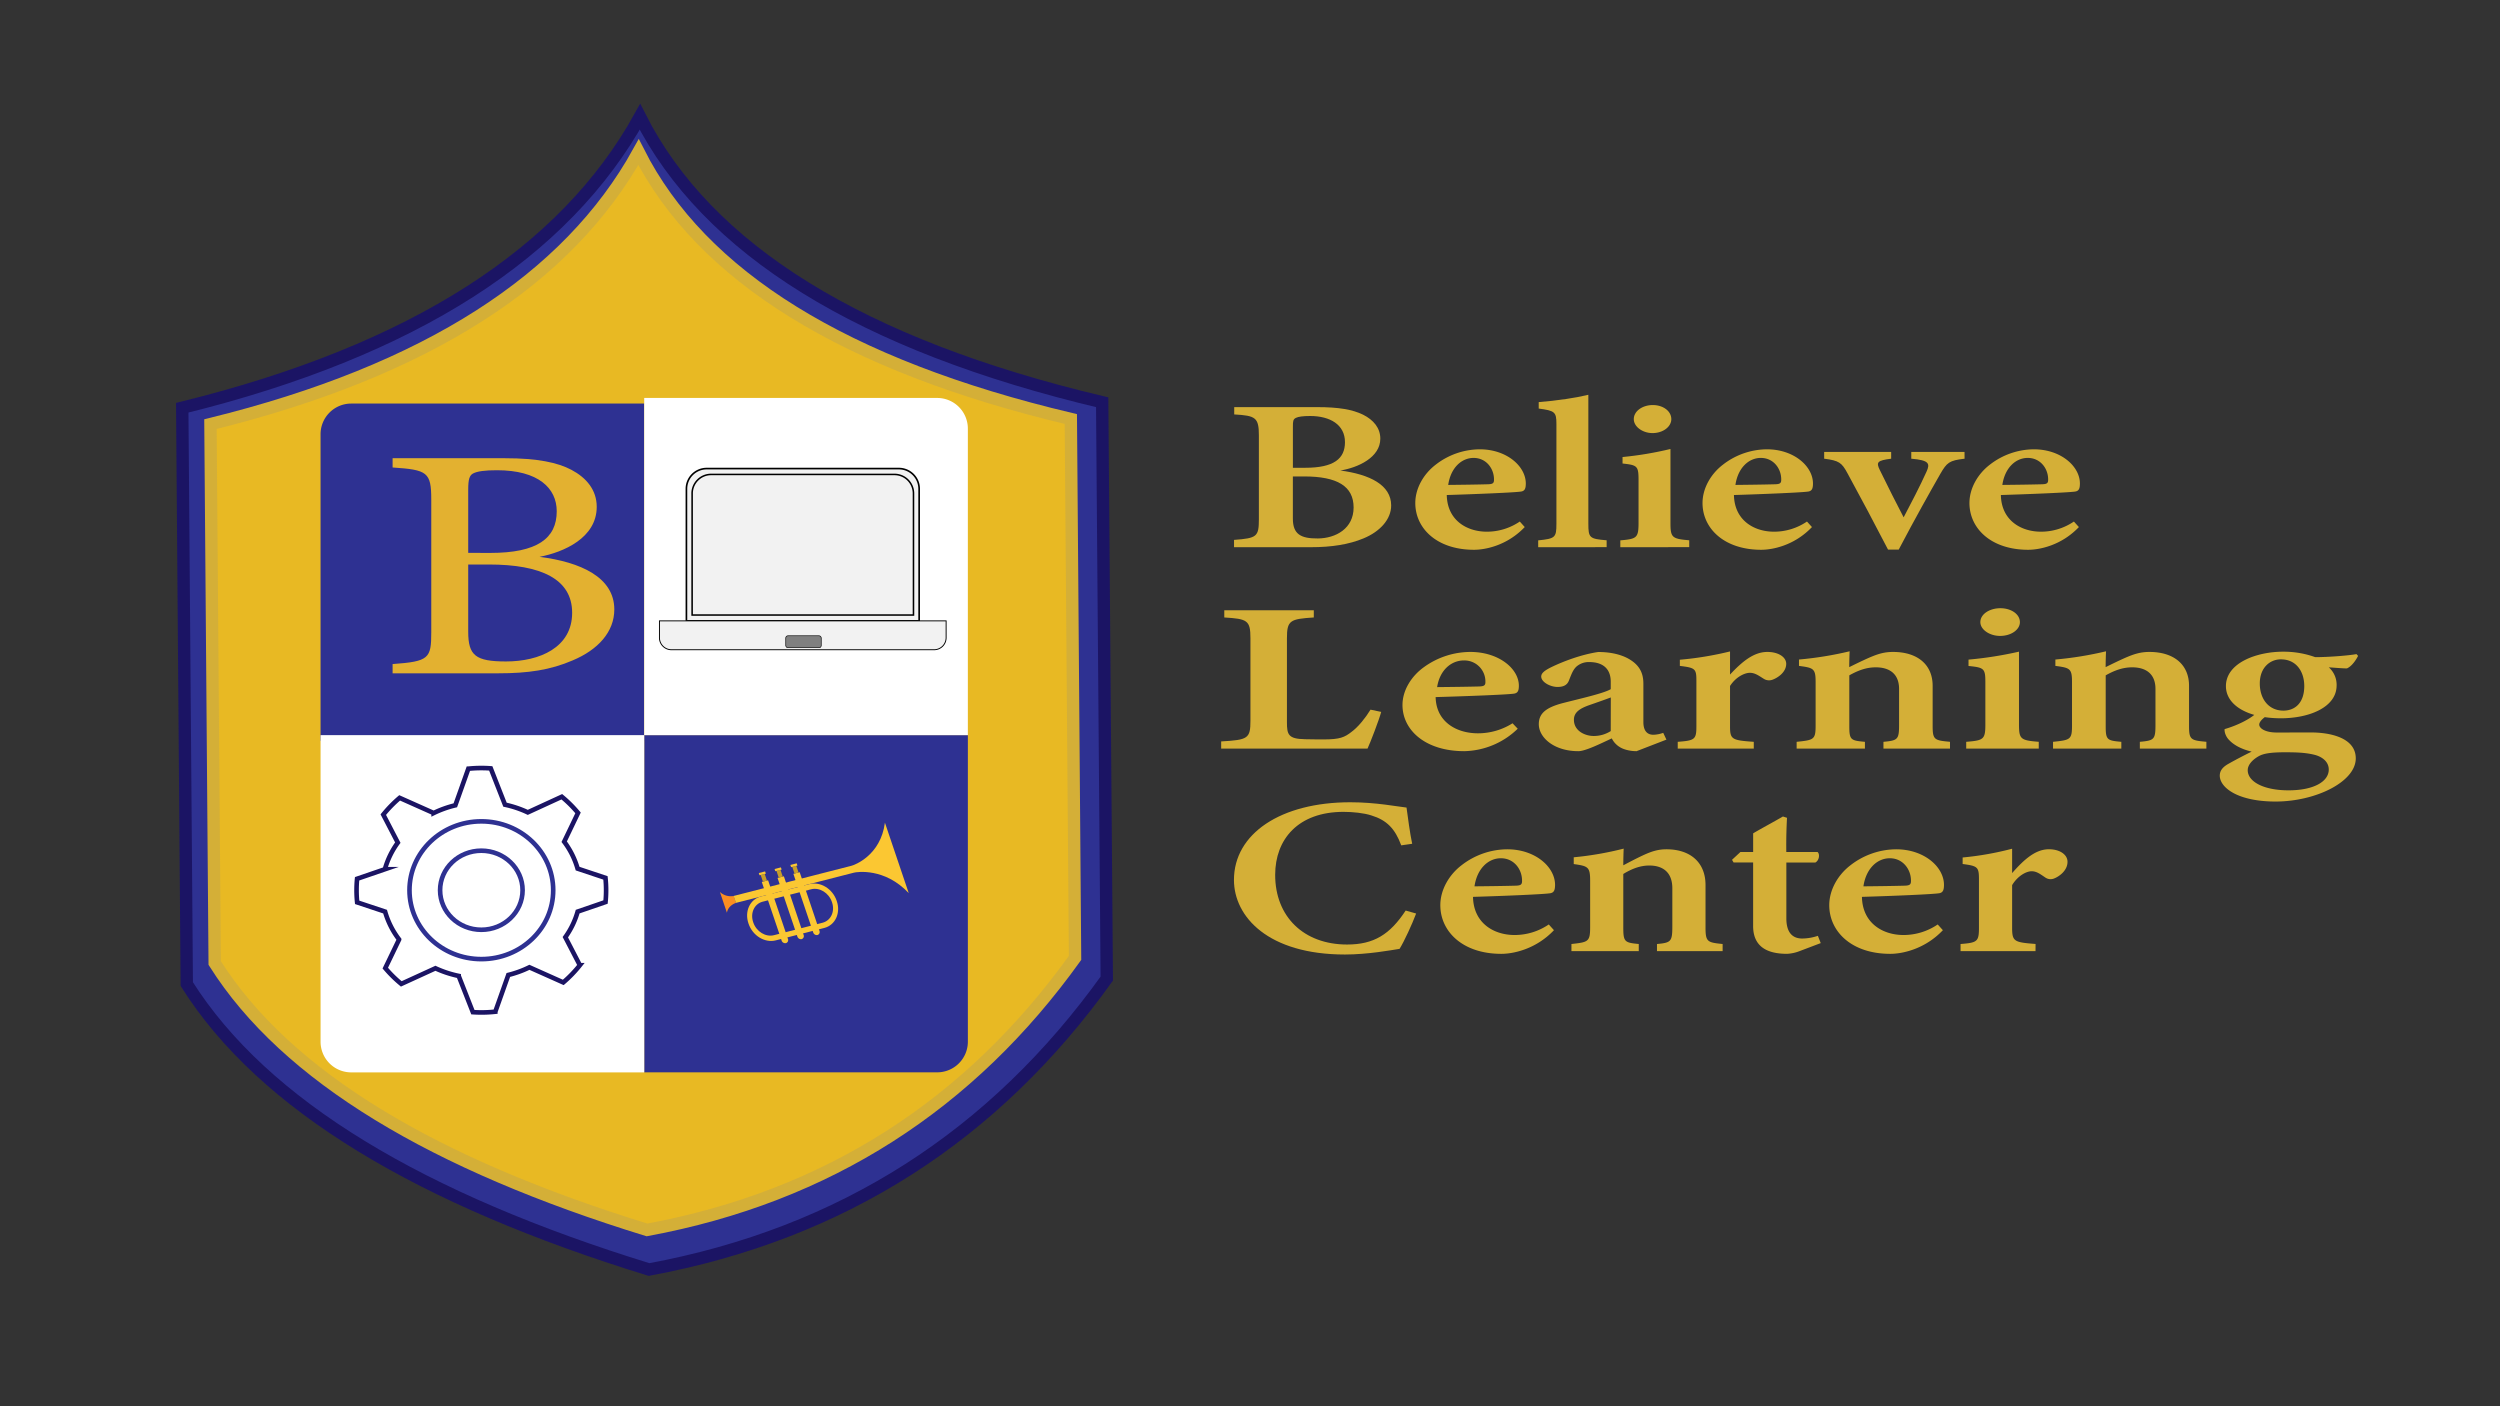 <svg id="Layer_1" data-name="Layer 1" xmlns="http://www.w3.org/2000/svg" viewBox="0 0 1920 1080"><rect x="0" y="0" width="1920" height="1080" fill="#333333" stroke="none"/><defs><style>.cls-1,.cls-6{fill:#fff;}.cls-1,.cls-10,.cls-7,.cls-8,.cls-9{stroke:#000;}.cls-1,.cls-10,.cls-14,.cls-15,.cls-2,.cls-3,.cls-7,.cls-8,.cls-9{stroke-miterlimit:10;}.cls-1{stroke-width:4.02px;}.cls-2,.cls-4{fill:#2e3192;}.cls-15,.cls-2{stroke:#1b1464;}.cls-2,.cls-3{stroke-width:9.5px;}.cls-3{fill:#e8b923;stroke:#d4af37;}.cls-5{fill:#e3b130;}.cls-7,.cls-8,.cls-9{fill:#f2f2f2;}.cls-7{stroke-width:1.28px;}.cls-8{stroke-width:1.2px;}.cls-9{stroke-width:0.72px;}.cls-10{fill:gray;stroke-width:0.48px;}.cls-11{fill:#fbc732;}.cls-12{fill:#c79e28;}.cls-13{fill:#fb8e21;}.cls-14,.cls-15{fill:none;stroke-width:3.55px;}.cls-14{stroke:#2e3192;}.cls-16{fill:#d4af37;}</style></defs><path class="cls-1" d="M489.36,506.15a10.32,10.32,0,0,1,10.79-.24"/><path class="cls-2" d="M850,751.57C763.69,872,647.19,947.44,498.44,975c-174.44-53.75-296-125.72-355-219.22l-3.48-442.64C318,269.25,433.69,194,491.48,89.71c51.54,101.8,169.19,175.17,355,219.22Z"/><path class="cls-3" d="M825.64,735.67C744.92,848.22,636,918.81,496.88,944.58c-163.13-50.26-276.81-117.55-332-205l-3.25-413.86c166.49-41,274.71-111.35,328.76-208.91,48.19,95.19,158.22,163.79,332,205Z"/><path class="cls-4" d="M269.74,309.94h225a0,0,0,0,1,0,0v259a0,0,0,0,1,0,0H246.19a0,0,0,0,1,0,0V333.49A23.55,23.55,0,0,1,269.74,309.94Z"/><path class="cls-5" d="M414.37,427.65c31.68,4.06,57.42,15.75,57.42,40.4,0,17.28-12.54,31-32,39.14-17.16,7.37-34,9.91-57.09,9.91H301.52V510c28-2,29.69-4.32,29.69-24.39V383.68c0-21.09-3-22.87-29.69-24.65v-7.11H388c24.75,0,40.26,3.3,50.82,8.89,11.55,6.1,19.47,15.5,19.47,28.46C458.26,413.16,432.85,424.09,414.37,427.65Zm-37.95-3c36.3,0,51.15-11.18,51.15-32,0-17.79-14.19-31.51-45.87-31.51-9.24,0-15.18.76-18.48,2.54-2.64,1.52-3.63,4.32-3.63,12.45V424.6Zm-16.83,60.48c0,18.29,5.61,22.87,29,22.87,25.74,0,50.82-10.67,50.82-37.36,0-25.92-23.76-37.1-64-37.1H359.59Z"/><path class="cls-4" d="M494.76,564.59H743.32a0,0,0,0,1,0,0V800a23.55,23.55,0,0,1-23.55,23.55h-225a0,0,0,0,1,0,0v-259A0,0,0,0,1,494.76,564.59Z"/><path class="cls-6" d="M494.76,305.63h225a23.55,23.55,0,0,1,23.55,23.55V564.59a0,0,0,0,1,0,0H494.76a0,0,0,0,1,0,0v-259A0,0,0,0,1,494.76,305.63Z"/><path class="cls-6" d="M246.19,564.59H494.76a0,0,0,0,1,0,0v259a0,0,0,0,1,0,0h-225A23.55,23.55,0,0,1,246.19,800V564.59A0,0,0,0,1,246.19,564.59Z"/><path class="cls-7" d="M542.74,359.87h147.6a15.57,15.57,0,0,1,15.57,15.57V476.82a0,0,0,0,1,0,0H527.17a0,0,0,0,1,0,0V375.44A15.57,15.57,0,0,1,542.74,359.87Z"/><path class="cls-8" d="M546.12,364.37H687A14.59,14.59,0,0,1,701.55,379v93.36a0,0,0,0,1,0,0h-170a0,0,0,0,1,0,0V379A14.59,14.59,0,0,1,546.12,364.37Z"/><path class="cls-9" d="M506.46,476.82H726.62a0,0,0,0,1,0,0v12.94A9.22,9.22,0,0,1,717.4,499H515.68a9.22,9.22,0,0,1-9.22-9.22V476.82A0,0,0,0,1,506.46,476.82Z"/><rect class="cls-10" x="603.46" y="488.28" width="27.25" height="9.17" rx="1.63"/><path class="cls-11" d="M589.9,676.07l-4.85,1.25,15.22,45a2.88,2.88,0,0,0,3.29,2h.05a2.42,2.42,0,0,0,1.51-3.25Z"/><polygon class="cls-12" points="587.3 671.18 584.19 671.98 585.92 677.09 589.03 676.3 587.3 671.18"/><polygon class="cls-11" points="587.59 669.25 582.74 670.5 583.32 672.2 588.17 670.96 587.59 669.25"/><path class="cls-11" d="M602,673l-4.85,1.25,15.22,45a2.89,2.89,0,0,0,3.29,2l0,0a2.42,2.42,0,0,0,1.51-3.25Z"/><polygon class="cls-12" points="599.43 668.07 596.32 668.87 598.05 673.98 601.16 673.19 599.43 668.07"/><polygon class="cls-11" points="599.73 666.15 594.87 667.39 595.45 669.09 600.3 667.85 599.73 666.15"/><path class="cls-11" d="M614.16,669.86l-4.85,1.24,15.22,45a2.89,2.89,0,0,0,3.29,2h0a2.42,2.42,0,0,0,1.51-3.25Z"/><polygon class="cls-12" points="611.56 664.97 608.45 665.76 610.18 670.88 613.29 670.08 611.56 664.97"/><polygon class="cls-11" points="611.86 663.04 607 664.28 607.58 665.99 612.43 664.74 611.86 663.04"/><path class="cls-13" d="M552.88,685l5.4,16c1-5.88,7-7.57,7-7.57l-1.8-5.32A12.18,12.18,0,0,1,552.88,685Z"/><path class="cls-11" d="M633.08,712.66l-37.31,9.55c-8.4,2.16-17.77-3.59-20.88-12.8l-.1-.29c-3.11-9.21,1.19-18.46,9.58-20.61L621.69,679c8.4-2.15,17.76,3.59,20.88,12.8l.1.3C645.78,701.26,641.48,710.5,633.08,712.66ZM585.72,692.5c-6.39,1.64-9.66,8.67-7.29,15.68l.1.3c2.37,7,9.5,11.38,15.89,9.74l37.32-9.56C638.13,707,641.4,700,639,693l-.1-.3c-2.37-7-9.5-11.38-15.89-9.74Z"/><path class="cls-11" d="M654,664.89l-90.58,23.2,1.8,5.32,90.58-23.2c2.14-.55,23.59-4,42.11,15.71l-18.29-54.1C676.33,657.12,656.16,664.34,654,664.89Z"/><ellipse class="cls-14" cx="369.67" cy="683.7" rx="55.19" ry="52.9"/><ellipse class="cls-14" cx="369.67" cy="683.7" rx="31.68" ry="30.37"/><path class="cls-15" d="M443.65,700.12a63.25,63.25,0,0,1-9.48,19.65l11.17,21.53a94.68,94.68,0,0,1-12.75,13.2l-26-11.61a81.35,81.35,0,0,1-16.2,5.89l-10,28.21a101.37,101.37,0,0,1-10.65.57q-3.32,0-6.57-.22l-10.91-27.82a82.07,82.07,0,0,1-17.84-5.89l-26.23,12a94.55,94.55,0,0,1-12.3-12.12l10.61-22a63.9,63.9,0,0,1-10.75-21.38L274.3,693a89,89,0,0,1-.47-9.28c0-3,.13-5.92.42-8.82l21.35-7.32a63.73,63.73,0,0,1,9.92-20.43l-11.15-21.51a96.15,96.15,0,0,1,12.56-12.88l26.13,11.65a80.68,80.68,0,0,1,16.63-5.94l10-28.1a97.07,97.07,0,0,1,10-.51c2.43,0,4.83.08,7.21.26L387.83,618a80.19,80.19,0,0,1,17.51,5.9l26.13-12a94.19,94.19,0,0,1,12.46,12.4L433.3,646.44a63.63,63.63,0,0,1,10.3,20.65L465,674.23a92.52,92.52,0,0,1,.48,9.47,90.76,90.76,0,0,1-.44,9.07Z"/><path class="cls-16" d="M1029.42,361.35c22.4,3,39,11,39,26.85,0,10.61-8.5,20-21.2,25.27-11.29,4.69-24.51,6.78-40.48,6.78h-59v-5.61c17.55-1.32,19.08-2.38,19.08-16V334.44c0-13.85-2.55-15.22-18.94-16.16v-5.61h63.64c16.64,0,27.12,1.83,35.3,5.8,8,4,13.26,10.2,13.26,18.42C1060.1,351.27,1043,359.14,1029.42,361.35Zm-27-2.1c22.05,0,30.52-7,30.52-19.67,0-13.41-11.46-20.09-26.72-20.09-5.58,0-9.11.5-11,1.44-2.18,1.1-2.27,2.71-2.27,6.82v31.5Zm-9.5,39.07c0,11.91,6,15.32,19.21,15.22,13.87-.11,27.44-7.71,27.44-23.79,0-16.35-12.55-23.84-37.95-23.84h-8.7Z"/><path class="cls-16" d="M1171,404.78c-13.65,14.32-30.47,17.45-38.94,17.45-28.55,0-45.11-16.44-45.11-35.9,0-11.47,6.56-22.54,15.72-29.5a55.64,55.64,0,0,1,33.78-11.76c20.71,0,35.51,13.06,35.37,26.51-.08,3-.45,5.34-3.4,5.89-4.26.77-34.27,2-57.3,2.71.34,19.16,15.09,28.16,30.85,28.16a44.92,44.92,0,0,0,25.23-7.8Zm-39.26-53.1c-9.26,0-17.58,7.55-19.52,20.74,10.17-.11,19.92-.22,30.46-.5,3.39-.11,4.71-.61,4.71-3.31C1147.59,360.16,1141.61,351.68,1131.72,351.68Z"/><path class="cls-16" d="M1181.33,420.25V415c13.08-1.32,14-2.15,14-12.75V325.53c0-9.12-1.24-10.12-13.6-11.76v-4.95c14-1.1,28.8-3.32,38.12-5.63v99c0,10.93.89,11.65,14.05,12.75v5.28Z"/><path class="cls-16" d="M1244.4,420.25V415c12.57-1.1,14-1.82,14-13.4V368.66c0-10.8-.95-11.46-12.29-12.68V351a263.26,263.26,0,0,0,36.81-6.19v56.72c0,11.25,1.11,12.3,14.41,13.4v5.28Zm24.73-87.64c-7.58,0-14.37-4.89-14.37-10.71,0-6.26,6.79-10.82,14.59-10.82s14.22,4.56,14.22,10.82C1283.57,327.72,1277.23,332.61,1269.13,332.61Z"/><path class="cls-16" d="M1391.59,404.78c-13.64,14.32-30.47,17.45-38.94,17.45-28.55,0-45.11-16.44-45.11-35.9,0-11.47,6.56-22.54,15.72-29.5A55.64,55.64,0,0,1,1357,345.07c20.71,0,35.51,13.06,35.37,26.51-.08,3-.45,5.34-3.4,5.89-4.26.77-34.27,2-57.3,2.71.34,19.16,15.09,28.16,30.85,28.16a44.92,44.92,0,0,0,25.23-7.8Zm-39.26-53.1c-9.26,0-17.58,7.55-19.52,20.74,10.17-.11,19.92-.22,30.46-.5,3.39-.11,4.71-.61,4.71-3.31C1368.2,360.16,1362.22,351.68,1352.33,351.68Z"/><path class="cls-16" d="M1508.79,352.28c-11.88,1.37-13.56,3-18.56,11.55-7.55,13.24-19.37,34.17-32,58.24H1450c-10.38-20-20.73-39.59-31.21-58.74-4.34-8-6.39-9.62-17.83-11.05v-5.22h51.45v5.22c-10.67,1.37-11.68,2.64-8.73,8.68,5.5,11.42,13.88,27.88,18.32,36.35,5.2-9.89,12.6-24,17.59-35.13,2.73-6.06,2.22-8.74-11.73-9.9v-5.22h40.89Z"/><path class="cls-16" d="M1596.59,404.78c-13.65,14.32-30.48,17.45-38.95,17.45-28.55,0-45.11-16.44-45.11-35.9,0-11.47,6.57-22.54,15.73-29.5A55.62,55.62,0,0,1,1562,345.07c20.71,0,35.51,13.06,35.37,26.51-.08,3-.45,5.34-3.4,5.89-4.25.77-34.27,2-57.3,2.71.34,19.16,15.09,28.16,30.85,28.16a44.9,44.9,0,0,0,25.23-7.8Zm-39.27-53.1c-9.26,0-17.58,7.55-19.52,20.74,10.18-.11,19.92-.22,30.47-.5,3.38-.11,4.7-.61,4.7-3.31C1573.19,360.16,1567.21,351.68,1557.32,351.68Z"/><path class="cls-16" d="M1060.76,546.74c-1.69,6.34-8.34,23.56-10.51,28.2H937.86v-5.53c20.63-1.16,22.48-2.19,22.48-16v-63.2c0-13.79-2.31-14.93-20.09-16v-5.53H1009v5.53c-18.23,1.2-20.63,2.17-20.63,16v64.51c0,9.34.95,12.79,13.85,13,.38.1,13.15.16,14.24.16,12.72,0,16.19-1.62,21.67-5.92,4.89-3.61,10.5-10.47,14.43-16.94Z"/><path class="cls-16" d="M1165.62,559.66a60.71,60.71,0,0,1-41,17.24c-30.07,0-47.51-16.24-47.51-35.46,0-11.33,6.91-22.27,16.56-29.14a61.16,61.16,0,0,1,35.57-11.61c21.82,0,37.41,12.89,37.25,26.18-.08,3-.47,5.27-3.57,5.82-4.49.76-36.1,2-60.35,2.67.36,18.93,15.89,27.82,32.49,27.82a49.55,49.55,0,0,0,26.57-7.7Zm-41.35-52.44c-9.76,0-18.52,7.45-20.56,20.48,10.71-.11,21-.21,32.08-.49,3.57-.11,5-.61,5-3.27A16.17,16.17,0,0,0,1124.27,507.22Z"/><path class="cls-16" d="M1256.87,576.9c-5.29,0-10.38-1.41-13.15-3.32a16,16,0,0,1-5.86-6.5c-9,4.2-20.32,9.82-25.69,9.82-18.71,0-30.37-10.49-30.37-20.74,0-8.44,5.8-12.82,18.24-16.14,13.83-3.54,31.81-7.57,37-10.73v-5.82c0-9.59-5.78-15-16.47-15a14.28,14.28,0,0,0-9.83,3.44c-2.7,2.5-3.87,5.88-5.8,10.73-1.46,3.78-4.6,4.93-8.83,4.93-5.46,0-12.45-3.7-12.45-8,0-2.72,2.86-4.79,7.94-7.29,9.13-4.39,22.72-9.58,35.77-11.54,8.46,0,16.09,1.47,22.32,4.62,9.31,4.9,12.42,11.31,12.42,19.71v29.42c0,7.73,3.79,9.81,7.66,9.81a23.85,23.85,0,0,0,7.58-1.48l2.47,5.21Zm-19.78-41.25c-4.49,1.69-11.09,4-16,5.7-7.75,2.67-12.32,5.67-12.32,11.4,0,9,9.11,12.48,15,12.48a24.07,24.07,0,0,0,13.27-3.76Z"/><path class="cls-16" d="M1346.9,574.94h-58.4v-5.22c13.09-1,14.33-1.79,14.33-11.89V522.66c0-9.09-.93-9.79-12.71-11.25v-4.73a252.32,252.32,0,0,0,38.54-6.38v17.77c9.61-10.31,18.44-17.38,28.66-17.38,8.58,0,14.49,4,14.49,9.12,0,6.52-6.56,10.75-10.43,12.17a7.56,7.56,0,0,1-6.78-.64c-3.77-2.35-6.7-4.62-10.72-4.62s-10.73,3.16-15.22,10.11v30.95c0,10.15,1.46,10.75,18.24,11.94Z"/><path class="cls-16" d="M1446.49,574.94v-5.22c11-1,12-1.8,12-13V529.09c0-11.55-7.3-16.58-17.92-16.58-7.24,0-13.72,2.44-20.3,6.16v39.11c0,10.43,1.09,11,12,11.94v5.22h-52.45v-5.22c13.18-1.35,14.57-1.69,14.57-12.37V523.46c0-10.09-1.77-10.58-12.77-12.05v-4.89a270.51,270.51,0,0,0,38.9-6.33c-.15,2.81-.3,8.36-.3,12.17,4.64-2.28,9.58-4.74,15.15-7.2,6.79-2.94,11.76-4.47,18.48-4.47,18.68,0,30.42,9.64,30.42,26v30.95c0,10.48,1.39,11,13.32,12.05v5.22Z"/><path class="cls-16" d="M1510.05,574.94v-5.22c13.24-1.08,14.71-1.79,14.71-13.23V524c0-10.67-1-11.32-12.94-12.53v-4.88a293,293,0,0,0,38.77-6.12v56c0,11.12,1.17,12.15,15.17,13.23v5.22Zm26-86.56c-8,0-15.14-4.83-15.14-10.58,0-6.19,7.14-10.69,15.37-10.69s15,4.5,15,10.69C1551.31,483.55,1544.62,488.38,1536.1,488.38Z"/><path class="cls-16" d="M1643.4,574.94v-5.22c11-1,12-1.8,12-13V529.09c0-11.55-7.3-16.58-17.92-16.58-7.24,0-13.72,2.44-20.3,6.16v39.11c0,10.43,1.09,11,12,11.94v5.22h-52.45v-5.22c13.18-1.35,14.57-1.69,14.57-12.37V523.46c0-10.09-1.77-10.58-12.77-12.05v-4.89a270.87,270.87,0,0,0,38.91-6.33c-.16,2.81-.31,8.36-.31,12.17,4.64-2.28,9.58-4.74,15.15-7.2,6.79-2.94,11.76-4.47,18.48-4.47,18.68,0,30.42,9.64,30.42,26v30.95c0,10.48,1.39,11,13.32,12.05v5.22Z"/><path class="cls-16" d="M1740.48,550c-3.45,2.26-5.39,4.73-5.39,6.47,0,2.73,4.24,6.11,13.62,6.11,7.81,0,18.45-.06,26.09-.06,14.38,0,34.43,3.86,34.43,19.94,0,17.95-30.76,33.12-61.57,33.12-28.89,0-42.72-10.57-42.88-19.79,0-3.81,2.09-6.6,6.55-9.11,5.68-3.22,12.76-6.91,17.94-9.43-8.94-2.16-14.21-5.61-17.38-9-2.53-2.56-3.68-6.24-3.38-8.3,10.16-2.93,19.24-7.72,23.72-11.71Zm11.12,1.64c-24.71,0-42.09-9.75-42.09-24.69,0-18,23.93-26.45,43.81-26.45a71.8,71.8,0,0,1,24.79,4.2c10.06,0,25.61-1.21,31.65-2.35l1.24,1.37c-1.39,2.82-4.65,7.93-8.57,9.62-3.78,0-10.67-.66-13.91-.82a17.89,17.89,0,0,1,6,13.92C1794.48,543.31,1773.33,551.65,1751.6,551.65Zm3.67,26.1c-11.65,0-17.2,1-20.92,3.22-4.83,2.81-8.1,6.65-8.1,10.54,0,8.78,12.15,15.48,31.34,15.48s30.9-6.63,30.9-16c0-5.88-4.91-10-11.85-11.51C1770.55,578.08,1764.25,577.75,1755.27,577.75Zm-3.52-71.37c-8.32,0-16.23,6.28-16.23,18.56,0,11.74,6.71,20.84,18.25,20.84,9.44-.12,15.91-6.59,15.91-18.87C1769.68,515.75,1763.52,506.38,1751.75,506.38Z"/><path class="cls-16" d="M1087.59,701.59c-3.2,8.49-9.13,21.33-12.71,27.12-6.18,1-24.58,4.36-41.94,4.36-59,0-85.26-29-85.26-57.3,0-35.46,35.84-59.63,89.37-59.63,19.79,0,36.81,3.43,43.16,4.07,1.07,8,2.66,19.87,4.34,27.81l-8.41,1.21c-4.72-12.77-11.09-19.39-23-23-5.64-1.85-14.27-2.72-21.31-2.72-34.71,0-52.5,20.9-52.5,48.42,0,32.12,22,53.47,55.23,53.47,20.62,0,32.93-7.75,45-26.1Z"/><path class="cls-16" d="M1193.44,714.39c-14.17,14.9-31.64,18.16-40.43,18.16-29.64,0-46.84-17.11-46.84-37.36,0-11.94,6.82-23.46,16.33-30.7a57.73,57.73,0,0,1,35.07-12.23c21.5,0,36.87,13.58,36.72,27.58-.08,3.11-.47,5.56-3.53,6.14-4.42.8-35.58,2.12-59.49,2.81.35,19.94,15.67,29.3,32,29.3a46.56,46.56,0,0,0,26.19-8.11Zm-40.76-55.25c-9.61,0-18.26,7.85-20.27,21.57,10.56-.11,20.68-.22,31.63-.51,3.52-.11,4.89-.64,4.89-3.45C1169.16,668,1163,659.14,1152.68,659.14Z"/><path class="cls-16" d="M1272.56,730.48V725c10.87-1,11.79-1.9,11.79-13.73V682.18c0-12.17-7.19-17.46-17.66-17.46-7.14,0-13.52,2.56-20,6.49V712.4c0,11,1.08,11.56,11.88,12.59v5.49h-51.7V725c13-1.43,14.36-1.78,14.36-13v-35.7c0-10.63-1.75-11.15-12.6-12.7V658.4a250.6,250.6,0,0,0,38.36-6.66c-.15,3-.3,8.8-.3,12.82,4.57-2.41,9.44-5,14.94-7.58,6.69-3.1,11.59-4.72,18.21-4.72,18.42,0,30,10.16,30,27.42v32.61c0,11,1.37,11.55,13.13,12.7v5.49Z"/><path class="cls-16" d="M1381.86,730.54a30.73,30.73,0,0,1-9.37,2c-16.55,0-26.09-6.38-26.09-21.39V662.39h-15l-1.21-2.06,6.46-6h9.77V640c6.56-3.89,16.15-9,22.87-12.93l3.13,1c-.31,5.56-.69,15-.54,26.27h24c2,1.72,1.22,6.52-1.67,8.07h-22.29v42.86c0,13.61,7.31,15.52,12.21,15.52a38.44,38.44,0,0,0,12-2.08l2.2,5.59Z"/><path class="cls-16" d="M1492.14,714.39c-14.17,14.9-31.64,18.16-40.43,18.16-29.64,0-46.84-17.11-46.84-37.36,0-11.94,6.82-23.46,16.33-30.7a57.68,57.68,0,0,1,35.06-12.23c21.5,0,36.87,13.58,36.72,27.58-.08,3.11-.46,5.56-3.52,6.14-4.42.8-35.58,2.12-59.49,2.81.35,19.94,15.66,29.3,32,29.3a46.58,46.58,0,0,0,26.19-8.11Zm-40.76-55.25c-9.62,0-18.26,7.85-20.27,21.57,10.56-.11,20.68-.22,31.63-.51,3.51-.11,4.88-.64,4.88-3.45C1467.85,668,1461.64,659.14,1451.38,659.14Z"/><path class="cls-16" d="M1563.28,730.48h-57.57V725c12.9-1,14.13-1.89,14.13-12.53V675.41c0-9.57-.92-10.32-12.53-11.86v-5a235,235,0,0,0,38-6.73v18.72c9.48-10.86,18.18-18.31,28.26-18.31,8.45,0,14.28,4.18,14.28,9.61,0,6.87-6.47,11.33-10.29,12.83a7.06,7.06,0,0,1-6.67-.68c-3.73-2.48-6.62-4.87-10.58-4.87s-10.57,3.32-15,10.65v32.6c0,10.7,1.44,11.33,18,12.59Z"/></svg>
